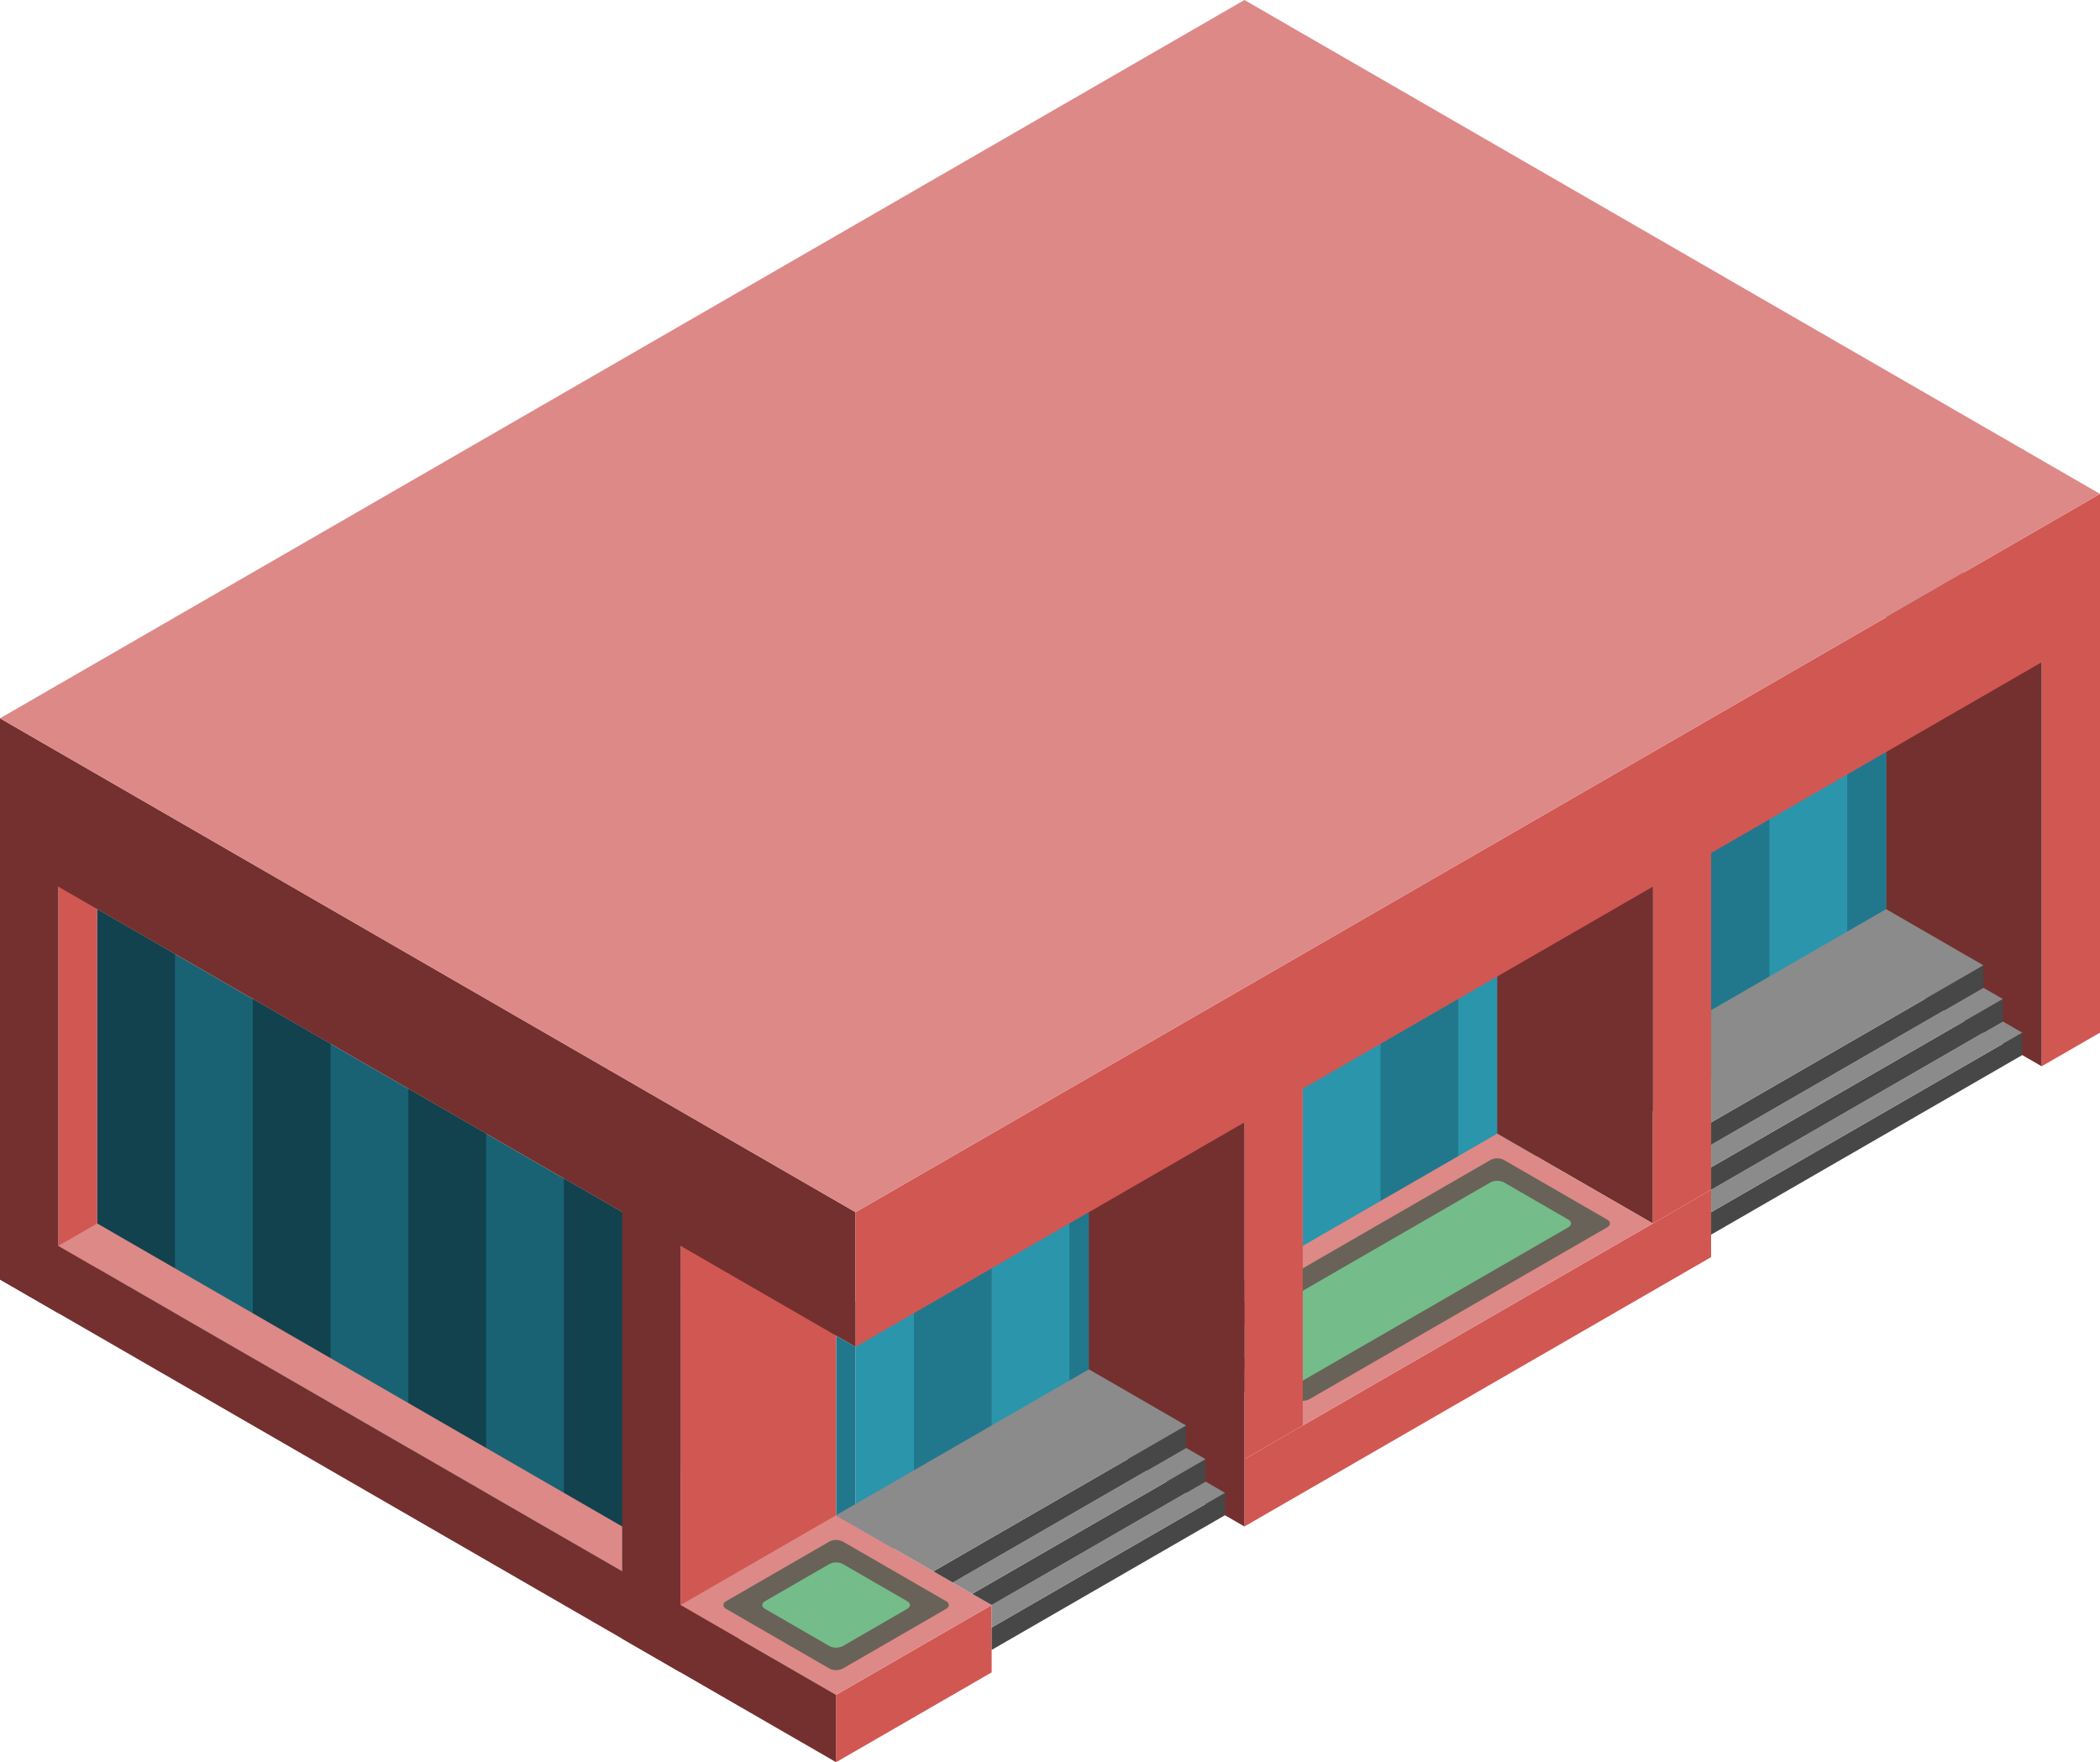 <svg id="Layer_1" data-name="Layer 1" xmlns="http://www.w3.org/2000/svg" viewBox="0 0 270 226.61">
  <defs>
    <style>
      .curtain-L-prim-light {
        fill: #196273;
      }

      .curtain-R-prim-light {
        fill: #2b95ac;
      }

      .exterior-R-prim {
        fill: #d15752;
      }

      .exterior-L-prim {
        fill: #73302f;
      }

      .curtain-R-prim-dark {
        fill: #21788c;
      }

      .cls-1 {
        fill: #cfe6ea;
      }

      .curtain-L-prim-dark {
        fill: #11424d;
      }

      .cls-2 {
        fill: #c5dee3;
      }

      .top-prim {
        fill: #dd8987;
      }

      .cls-3 {
        fill: #696258;
      }

      .cls-4 {
        fill: #74bc8a;
      }

      .cls-5 {
        fill: #474747;
      }

      .cls-6 {
        fill: #8b8b8b;
      }
    </style>
  </defs>
  <title>Artboard 28</title>
  <g id="root">
    <path id="Path" class="curtain-L-prim-light" d="M80,155.88,12.5,116.91v49.08L80,204.96Z"/>
    <path id="Path-2" data-name="Path" class="curtain-R-prim-light" d="M247.5,122.69,110,202.07V167.43L247.5,88.04Z"/>
    <g id="Group">
      <path id="Path-3" data-name="Path" class="exterior-R-prim" d="M262.5,137.12l7.5-4.33V75.05l-7.5,4.33Z"/>
      <path id="Path-4" data-name="Path" class="exterior-L-prim" d="M262.5,137.12l-20-11.55V67.84l20,11.54Z"/>
    </g>
    <path id="Path-5" data-name="Path" class="curtain-R-prim-dark" d="M242.5,125.57l-5,2.89V93.82l5-2.89Z"/>
    <path id="Path-6" data-name="Path" class="curtain-R-prim-dark" d="M187.5,157.33l-10,5.77V128.46l10-5.77Z"/>
    <path id="Path-7" data-name="Path" class="cls-1" d="M207.5,145.78l-10,5.77V116.91l10-5.77Z"/>
    <path id="Path-8" data-name="Path" class="curtain-R-prim-dark" d="M147.5,180.42l-10,5.77V151.55l10-5.77Z"/>
    <path id="Path-9" data-name="Path" class="curtain-L-prim-dark" d="M12.5,165.99l10,5.77V122.69l-10-5.78Z"/>
    <path id="Path-10" data-name="Path" class="curtain-L-prim-dark" d="M52.5,189.08l10,5.77V145.78l-10-5.77Z"/>
    <path id="Path-11" data-name="Path" class="curtain-L-prim-dark" d="M72.5,200.63l10,5.77V157.33l-10-5.78Z"/>
    <path id="Path-12" data-name="Path" class="curtain-R-prim-dark" d="M107.5,200.63l2.5,1.44V173.2l-2.5-1.44Z"/>
    <path id="Path-13" data-name="Path" class="curtain-R-prim-dark" d="M227.5,134.23l-10,5.78V105.36l10-5.77Z"/>
    <path id="Path-14" data-name="Path" class="cls-1" d="M167.5,168.87l-10,5.78V140.01l10-5.78Z"/>
    <path id="Path-15" data-name="Path" class="curtain-R-prim-dark" d="M127.5,191.97l-10,5.77V163.1l10-5.77Z"/>
    <path id="Path-16" data-name="Path" class="curtain-L-prim-dark" d="M32.5,177.53l10,5.78V134.23l-10-5.77Z"/>
    <path id="Path-17" data-name="Path" class="cls-2" d="M82.5,186.19l10,5.78V157.33l-10-5.78Z"/>
    <g id="Group-2" data-name="Group">
      <path id="Path-18" data-name="Path" class="exterior-R-prim" d="M212.5,157.33,220,153V103.92l-7.5,4.33Z"/>
      <path id="Path-19" data-name="Path" class="exterior-L-prim" d="M212.5,157.33l-20-11.55V122.69l20-11.55Z"/>
    </g>
    <path id="Path-20" data-name="Path" class="exterior-R-prim" d="M87.5,215.06l20-11.55V165.99l-20-11.55Z"/>
    <path id="Path-21" data-name="Path" class="exterior-L-prim" d="M87.5,215.06,80,210.73V149.39l7.5,4.33Z"/>
    <g id="Group-3" data-name="Group">
      <path id="Path-22" data-name="Path" class="exterior-R-prim" d="M7.5,168.87l5-2.88V111.14l-5-2.89Z"/>
      <path id="Path-23" data-name="Path" class="exterior-L-prim" d="M7.5,168.87,0,164.54V103.92l7.5,4.33Z"/>
    </g>
    <path id="Path-24" data-name="Path" class="exterior-L-prim" d="M0,109.69V92.37l110,63.51V173.2Z"/>
    <path id="Path-25" data-name="Path" class="exterior-R-prim" d="M160,187.64v8.66l60-34.64V153Z"/>
    <path id="Path-26" data-name="Path" class="exterior-R-prim" d="M107.5,217.95v8.66l20-11.55V206.4Z"/>
    <path id="Path-27" data-name="Path" class="top-prim" d="M212.5,157.33l-45,25.98-20-11.55,45-25.98Z"/>
    <path id="Path-28" data-name="Path" class="top-prim" d="M127.5,206.4l-20,11.55-20-11.55,20-11.55Z"/>
    <path id="Path-29" data-name="Path" class="cls-3" d="M193.37,149.17l13.26,7.66c.48.27.48.72,0,1l-38.26,22.09a1.907,1.907,0,0,1-1.74,0l-13.26-7.66a.527.527,0,0,1,0-1l38.26-22.09A1.907,1.907,0,0,1,193.37,149.17Z"/>
    <path id="Path-30" data-name="Path" class="cls-4" d="M201.63,156.83l-8.26-4.78a1.97,1.97,0,0,0-1.74,0l-34.51,19.93c-.48.28-.48.73,0,1l8.26,4.78a1.97,1.97,0,0,0,1.74,0l34.51-19.93C202.11,157.55,202.11,157.1,201.63,156.83Z"/>
    <g id="Group-4" data-name="Group">
      <path id="Path-31" data-name="Path" class="exterior-R-prim" d="M160,187.64l7.5-4.33V134.23l-7.5,4.33Z"/>
      <path id="Path-32" data-name="Path" class="exterior-L-prim" d="M160,196.3l-20-11.55V150.11l20-11.55Z"/>
    </g>
    <path id="Path-33" data-name="Path" class="exterior-R-prim" d="M110,173.2,270,80.83V63.51L110,155.88Z"/>
    <path id="Path-34" data-name="Path" class="exterior-L-prim" d="M0,155.88l107.5,62.07v8.66L0,164.54Z"/>
    <path id="Path-35" data-name="Path" class="cls-3" d="M93.37,205.9l13.26-7.66a1.907,1.907,0,0,1,1.74,0l13.26,7.66c.48.28.48.73,0,1l-13.26,7.66a1.907,1.907,0,0,1-1.74,0L93.37,206.9C92.89,206.63,92.89,206.18,93.37,205.9Z"/>
    <path id="Path-36" data-name="Path" class="cls-4" d="M98.37,205.9l8.26-4.77a1.907,1.907,0,0,1,1.74,0l8.26,4.77c.48.28.48.73,0,1l-8.26,4.77a1.907,1.907,0,0,1-1.74,0l-8.26-4.77C97.89,206.63,97.89,206.18,98.37,205.9Z"/>
    <path id="Path-37" data-name="Path" class="cls-5" d="M157.5,194.85v-2.88l-30,17.32v2.88Z"/>
    <path id="Path-38" data-name="Path" class="cls-5" d="M260,135.68v-2.89l-40,23.09v2.89Z"/>
    <path id="Path-39" data-name="Path" class="cls-6" d="M155,190.52l2.5,1.45-30,17.32V206.4Z"/>
    <path id="Path-40" data-name="Path" class="cls-6" d="M257.5,131.35l2.5,1.44-40,23.09V153Z"/>
    <path id="Path-41" data-name="Path" class="cls-5" d="M155,187.64v2.88L127.5,206.4l-2.5-1.44Z"/>
    <path id="Path-42" data-name="Path" class="cls-5" d="M257.5,128.46v2.89L220,153v-2.89Z"/>
    <path id="Path-43" data-name="Path" class="cls-6" d="M152.5,186.19l2.5,1.45-30,17.32-2.5-1.45Z"/>
    <path id="Path-44" data-name="Path" class="cls-6" d="M255,127.02l2.5,1.44L220,150.11v-2.89Z"/>
    <path id="Path-45" data-name="Path" class="cls-5" d="M152.5,183.31v2.88l-30,17.32-2.5-1.44Z"/>
    <path id="Path-46" data-name="Path" class="cls-5" d="M255,124.13v2.89l-35,20.2v-2.88Z"/>
    <path id="Path-47" data-name="Path" class="cls-6" d="M140,176.09l12.5,7.22L120,202.07l-12.5-7.22Z"/>
    <path id="Path-48" data-name="Path" class="cls-6" d="M242.5,116.91l12.5,7.22-35,20.21V129.9Z"/>
    <path id="Path-49" data-name="Path" class="top-prim" d="M7.5,160.21l5-2.88L80,196.3v5.77Z"/>
    <path id="anchor_0_155.88_270" class="top-prim" d="M0,92.37,160,0,270,63.51,110,155.88Z"/>
  </g>
</svg>
